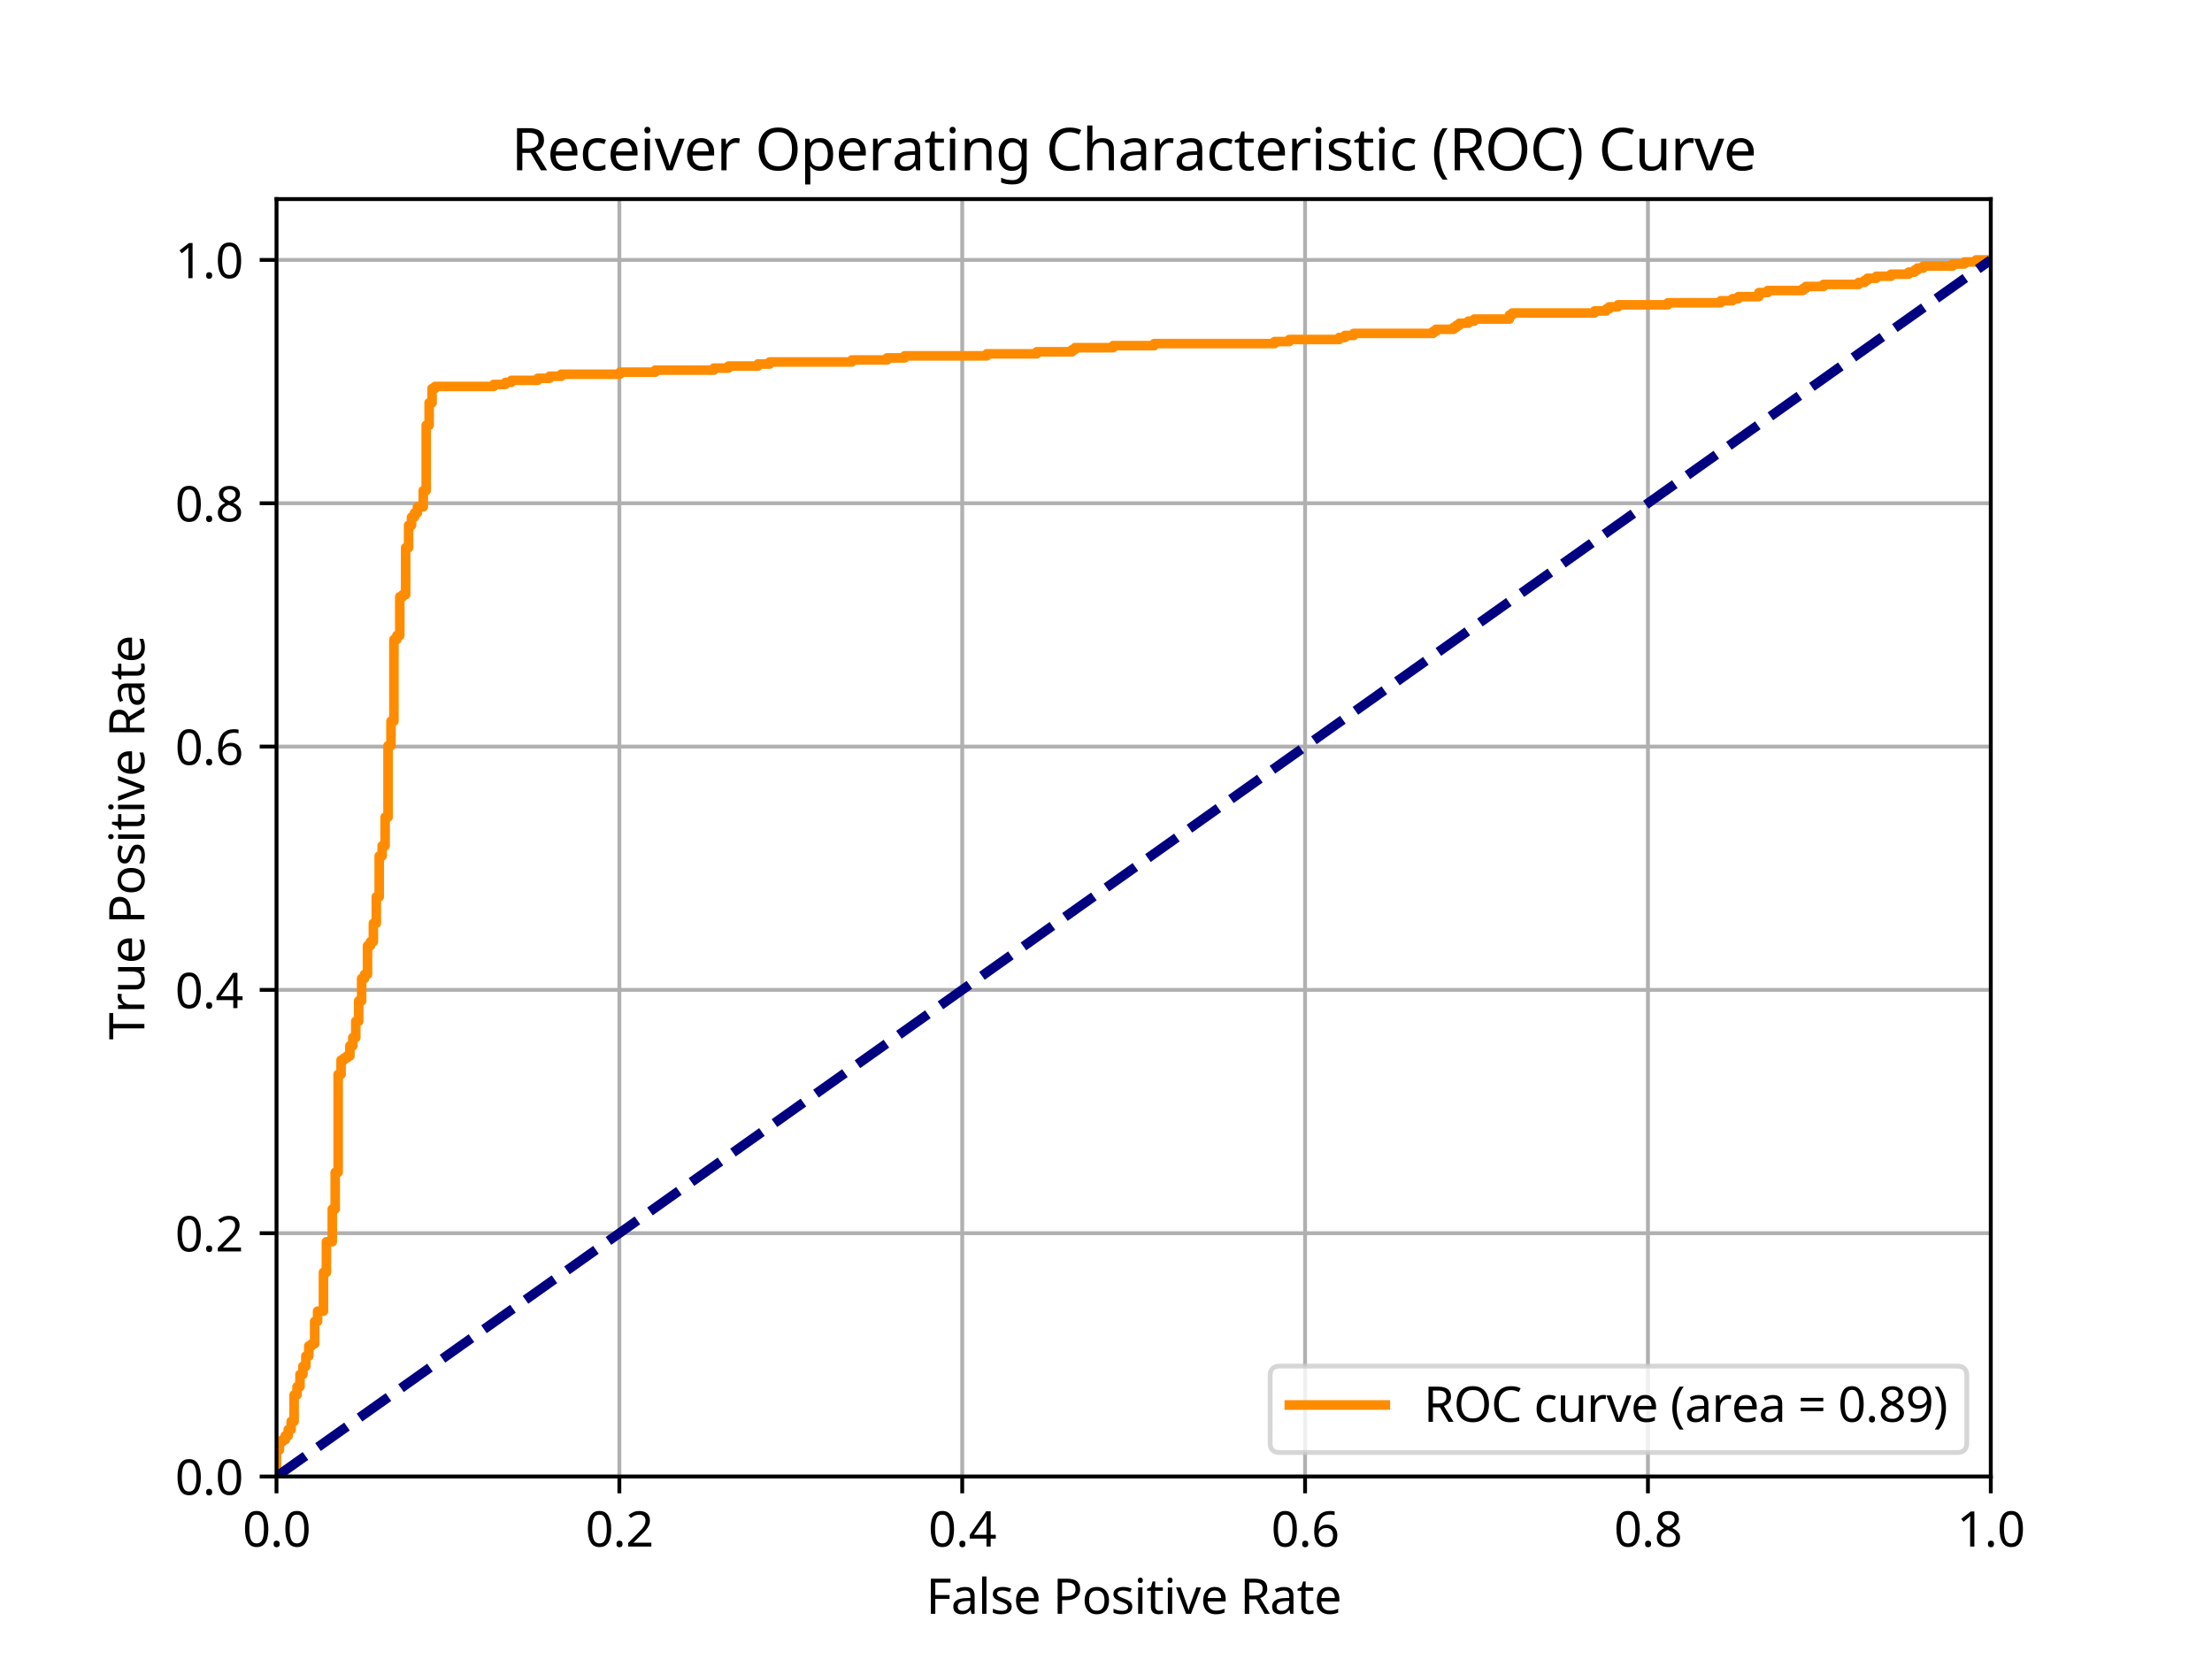 <?xml version="1.0" encoding="utf-8" standalone="no"?>
<!DOCTYPE svg PUBLIC "-//W3C//DTD SVG 1.1//EN"
  "http://www.w3.org/Graphics/SVG/1.1/DTD/svg11.dtd">
<svg xmlns:xlink="http://www.w3.org/1999/xlink" width="460.8pt" height="345.6pt" viewBox="0 0 460.8 345.6" xmlns="http://www.w3.org/2000/svg" version="1.1">
 <defs>
  <style type="text/css">*{stroke-linejoin: round; stroke-linecap: butt}</style>
 </defs>
 <g id="figure_1">
  <g id="patch_1">
   <path d="M 0 345.6 
L 460.8 345.6 
L 460.8 0 
L 0 0 
z
" style="fill: #ffffff"/>
  </g>
  <g id="axes_1">
   <g id="patch_2">
    <path d="M 57.6 307.584 
L 414.72 307.584 
L 414.72 41.472 
L 57.6 41.472 
z
" style="fill: #ffffff"/>
   </g>
   <g id="matplotlib.axis_1">
    <g id="xtick_1">
     <g id="line2d_1">
      <path d="M 57.6 307.584 
L 57.6 41.472 
" clip-path="url(#p84904384b3)" style="fill: none; stroke: #b0b0b0; stroke-width: 0.8; stroke-linecap: square"/>
     </g>
     <g id="line2d_2">
      <defs>
       <path id="m4f8881e055" d="M 0 0 
L 0 3.5 
" style="stroke: #000000; stroke-width: 0.8"/>
      </defs>
      <g>
       <use xlink:href="#m4f8881e055" x="57.6" y="307.584" style="stroke: #000000; stroke-width: 0.8"/>
      </g>
     </g>
     <g id="text_1">
      <!-- 0.0 -->
      <g transform="translate(50.54 322.184) scale(0.1 -0.1)">
       <defs>
        <path id="NotoSans-Regular-30" d="M 3347 2291 
Q 3347 1555 3193 1027 
Q 3040 499 2707 217 
Q 2374 -64 1824 -64 
Q 1050 -64 682 560 
Q 314 1184 314 2291 
Q 314 3034 464 3558 
Q 614 4083 947 4361 
Q 1280 4640 1824 4640 
Q 2592 4640 2969 4022 
Q 3347 3405 3347 2291 
z
M 877 2291 
Q 877 1350 1091 883 
Q 1306 416 1824 416 
Q 2336 416 2557 880 
Q 2778 1344 2778 2291 
Q 2778 3226 2557 3693 
Q 2336 4160 1824 4160 
Q 1306 4160 1091 3693 
Q 877 3226 877 2291 
z
" transform="scale(0.016)"/>
        <path id="NotoSans-Regular-2e" d="M 461 346 
Q 461 582 576 678 
Q 691 774 851 774 
Q 1018 774 1136 678 
Q 1254 582 1254 346 
Q 1254 115 1136 12 
Q 1018 -90 851 -90 
Q 691 -90 576 12 
Q 461 115 461 346 
z
" transform="scale(0.016)"/>
       </defs>
       <use xlink:href="#NotoSans-Regular-30"/>
       <use xlink:href="#NotoSans-Regular-2e" transform="translate(57.2 0)"/>
       <use xlink:href="#NotoSans-Regular-30" transform="translate(84 0)"/>
      </g>
     </g>
    </g>
    <g id="xtick_2">
     <g id="line2d_3">
      <path d="M 129.024 307.584 
L 129.024 41.472 
" clip-path="url(#p84904384b3)" style="fill: none; stroke: #b0b0b0; stroke-width: 0.8; stroke-linecap: square"/>
     </g>
     <g id="line2d_4">
      <g>
       <use xlink:href="#m4f8881e055" x="129.024" y="307.584" style="stroke: #000000; stroke-width: 0.8"/>
      </g>
     </g>
     <g id="text_2">
      <!-- 0.2 -->
      <g transform="translate(121.964 322.184) scale(0.1 -0.1)">
       <defs>
        <path id="NotoSans-Regular-32" d="M 3328 0 
L 307 0 
L 307 467 
L 1504 1677 
Q 1850 2022 2086 2291 
Q 2323 2560 2444 2819 
Q 2566 3078 2566 3386 
Q 2566 3763 2342 3958 
Q 2118 4154 1760 4154 
Q 1427 4154 1174 4038 
Q 922 3923 659 3718 
L 358 4096 
Q 627 4320 976 4477 
Q 1325 4634 1760 4634 
Q 2400 4634 2771 4310 
Q 3142 3987 3142 3418 
Q 3142 3059 2995 2745 
Q 2848 2432 2585 2128 
Q 2323 1824 1971 1478 
L 1018 538 
L 1018 512 
L 3328 512 
L 3328 0 
z
" transform="scale(0.016)"/>
       </defs>
       <use xlink:href="#NotoSans-Regular-30"/>
       <use xlink:href="#NotoSans-Regular-2e" transform="translate(57.2 0)"/>
       <use xlink:href="#NotoSans-Regular-32" transform="translate(84 0)"/>
      </g>
     </g>
    </g>
    <g id="xtick_3">
     <g id="line2d_5">
      <path d="M 200.448 307.584 
L 200.448 41.472 
" clip-path="url(#p84904384b3)" style="fill: none; stroke: #b0b0b0; stroke-width: 0.8; stroke-linecap: square"/>
     </g>
     <g id="line2d_6">
      <g>
       <use xlink:href="#m4f8881e055" x="200.448" y="307.584" style="stroke: #000000; stroke-width: 0.8"/>
      </g>
     </g>
     <g id="text_3">
      <!-- 0.4 -->
      <g transform="translate(193.388 322.184) scale(0.1 -0.1)">
       <defs>
        <path id="NotoSans-Regular-34" d="M 3533 1037 
L 2867 1037 
L 2867 0 
L 2323 0 
L 2323 1037 
L 134 1037 
L 134 1517 
L 2285 4595 
L 2867 4595 
L 2867 1542 
L 3533 1542 
L 3533 1037 
z
M 2323 2982 
Q 2323 3315 2336 3548 
Q 2349 3782 2355 3994 
L 2330 3994 
Q 2278 3872 2201 3731 
Q 2125 3590 2054 3494 
L 685 1542 
L 2323 1542 
L 2323 2982 
z
" transform="scale(0.016)"/>
       </defs>
       <use xlink:href="#NotoSans-Regular-30"/>
       <use xlink:href="#NotoSans-Regular-2e" transform="translate(57.2 0)"/>
       <use xlink:href="#NotoSans-Regular-34" transform="translate(84 0)"/>
      </g>
     </g>
    </g>
    <g id="xtick_4">
     <g id="line2d_7">
      <path d="M 271.872 307.584 
L 271.872 41.472 
" clip-path="url(#p84904384b3)" style="fill: none; stroke: #b0b0b0; stroke-width: 0.8; stroke-linecap: square"/>
     </g>
     <g id="line2d_8">
      <g>
       <use xlink:href="#m4f8881e055" x="271.872" y="307.584" style="stroke: #000000; stroke-width: 0.8"/>
      </g>
     </g>
     <g id="text_4">
      <!-- 0.6 -->
      <g transform="translate(264.812 322.184) scale(0.1 -0.1)">
       <defs>
        <path id="NotoSans-Regular-36" d="M 352 1952 
Q 352 2445 438 2921 
Q 525 3398 752 3785 
Q 979 4173 1388 4403 
Q 1798 4634 2445 4634 
Q 2579 4634 2742 4621 
Q 2906 4608 3008 4576 
L 3008 4096 
Q 2893 4134 2749 4153 
Q 2605 4173 2458 4173 
Q 2016 4173 1721 4025 
Q 1427 3878 1257 3622 
Q 1088 3366 1011 3033 
Q 934 2701 915 2323 
L 954 2323 
Q 1101 2547 1363 2704 
Q 1626 2861 2035 2861 
Q 2630 2861 2995 2499 
Q 3360 2138 3360 1472 
Q 3360 755 2966 345 
Q 2573 -64 1907 -64 
Q 1472 -64 1120 153 
Q 768 371 560 819 
Q 352 1267 352 1952 
z
M 1901 410 
Q 2304 410 2553 669 
Q 2803 928 2803 1472 
Q 2803 1907 2582 2163 
Q 2362 2419 1920 2419 
Q 1619 2419 1395 2294 
Q 1171 2170 1046 1978 
Q 922 1786 922 1581 
Q 922 1306 1030 1034 
Q 1139 762 1356 586 
Q 1574 410 1901 410 
z
" transform="scale(0.016)"/>
       </defs>
       <use xlink:href="#NotoSans-Regular-30"/>
       <use xlink:href="#NotoSans-Regular-2e" transform="translate(57.2 0)"/>
       <use xlink:href="#NotoSans-Regular-36" transform="translate(84 0)"/>
      </g>
     </g>
    </g>
    <g id="xtick_5">
     <g id="line2d_9">
      <path d="M 343.296 307.584 
L 343.296 41.472 
" clip-path="url(#p84904384b3)" style="fill: none; stroke: #b0b0b0; stroke-width: 0.8; stroke-linecap: square"/>
     </g>
     <g id="line2d_10">
      <g>
       <use xlink:href="#m4f8881e055" x="343.296" y="307.584" style="stroke: #000000; stroke-width: 0.8"/>
      </g>
     </g>
     <g id="text_5">
      <!-- 0.8 -->
      <g transform="translate(336.236 322.184) scale(0.1 -0.1)">
       <defs>
        <path id="NotoSans-Regular-38" d="M 1824 4634 
Q 2426 4634 2810 4352 
Q 3194 4070 3194 3539 
Q 3194 3264 3075 3059 
Q 2957 2854 2758 2697 
Q 2560 2541 2323 2419 
Q 2605 2285 2835 2115 
Q 3066 1946 3203 1722 
Q 3341 1498 3341 1184 
Q 3341 608 2934 272 
Q 2528 -64 1843 -64 
Q 1107 -64 710 259 
Q 314 582 314 1165 
Q 314 1478 445 1708 
Q 576 1939 793 2105 
Q 1011 2272 1261 2387 
Q 928 2579 694 2851 
Q 461 3123 461 3546 
Q 461 3898 640 4138 
Q 819 4378 1126 4506 
Q 1434 4634 1824 4634 
z
M 1818 4179 
Q 1466 4179 1238 4009 
Q 1011 3840 1011 3520 
Q 1011 3283 1123 3123 
Q 1235 2963 1427 2851 
Q 1619 2739 1850 2637 
Q 2182 2778 2409 2976 
Q 2637 3174 2637 3520 
Q 2637 3840 2413 4009 
Q 2189 4179 1818 4179 
z
M 864 1158 
Q 864 826 1101 605 
Q 1338 384 1830 384 
Q 2298 384 2544 605 
Q 2790 826 2790 1178 
Q 2790 1510 2528 1731 
Q 2266 1952 1830 2118 
L 1728 2157 
Q 1306 1978 1085 1744 
Q 864 1510 864 1158 
z
" transform="scale(0.016)"/>
       </defs>
       <use xlink:href="#NotoSans-Regular-30"/>
       <use xlink:href="#NotoSans-Regular-2e" transform="translate(57.2 0)"/>
       <use xlink:href="#NotoSans-Regular-38" transform="translate(84 0)"/>
      </g>
     </g>
    </g>
    <g id="xtick_6">
     <g id="line2d_11">
      <path d="M 414.72 307.584 
L 414.72 41.472 
" clip-path="url(#p84904384b3)" style="fill: none; stroke: #b0b0b0; stroke-width: 0.8; stroke-linecap: square"/>
     </g>
     <g id="line2d_12">
      <g>
       <use xlink:href="#m4f8881e055" x="414.72" y="307.584" style="stroke: #000000; stroke-width: 0.8"/>
      </g>
     </g>
     <g id="text_6">
      <!-- 1.0 -->
      <g transform="translate(407.66 322.184) scale(0.1 -0.1)">
       <defs>
        <path id="NotoSans-Regular-31" d="M 2272 0 
L 1722 0 
L 1722 3194 
Q 1722 3469 1728 3635 
Q 1734 3802 1747 3981 
Q 1645 3878 1561 3808 
Q 1478 3738 1350 3629 
L 864 3232 
L 570 3610 
L 1805 4570 
L 2272 4570 
L 2272 0 
z
" transform="scale(0.016)"/>
       </defs>
       <use xlink:href="#NotoSans-Regular-31"/>
       <use xlink:href="#NotoSans-Regular-2e" transform="translate(57.2 0)"/>
       <use xlink:href="#NotoSans-Regular-30" transform="translate(84 0)"/>
      </g>
     </g>
    </g>
    <g id="text_7">
     <!-- False Positive Rate -->
     <g transform="translate(192.925 336.184) scale(0.1 -0.1)">
      <defs>
       <path id="NotoSans-Regular-46" d="M 1197 0 
L 621 0 
L 621 4570 
L 3174 4570 
L 3174 4064 
L 1197 4064 
L 1197 2445 
L 3053 2445 
L 3053 1939 
L 1197 1939 
L 1197 0 
z
" transform="scale(0.016)"/>
       <path id="NotoSans-Regular-61" d="M 1843 3488 
Q 2470 3488 2771 3213 
Q 3072 2938 3072 2336 
L 3072 0 
L 2662 0 
L 2554 486 
L 2528 486 
Q 2304 205 2057 70 
Q 1811 -64 1376 -64 
Q 909 -64 601 182 
Q 294 429 294 954 
Q 294 1466 697 1744 
Q 1101 2022 1939 2048 
L 2522 2067 
L 2522 2272 
Q 2522 2701 2336 2867 
Q 2150 3034 1811 3034 
Q 1542 3034 1299 2954 
Q 1056 2874 845 2771 
L 672 3194 
Q 896 3315 1203 3401 
Q 1510 3488 1843 3488 
z
M 2010 1658 
Q 1370 1632 1123 1453 
Q 877 1274 877 947 
Q 877 659 1053 524 
Q 1229 390 1504 390 
Q 1939 390 2227 630 
Q 2515 870 2515 1370 
L 2515 1677 
L 2010 1658 
z
" transform="scale(0.016)"/>
       <path id="NotoSans-Regular-6c" d="M 1107 0 
L 544 0 
L 544 4864 
L 1107 4864 
L 1107 0 
z
" transform="scale(0.016)"/>
       <path id="NotoSans-Regular-73" d="M 2778 947 
Q 2778 448 2406 192 
Q 2035 -64 1408 -64 
Q 1050 -64 790 -6 
Q 531 51 333 154 
L 333 666 
Q 538 563 829 476 
Q 1120 390 1421 390 
Q 1850 390 2042 528 
Q 2234 666 2234 896 
Q 2234 1024 2163 1126 
Q 2093 1229 1910 1331 
Q 1728 1434 1389 1562 
Q 1056 1690 819 1818 
Q 582 1946 454 2125 
Q 326 2304 326 2586 
Q 326 3021 681 3257 
Q 1037 3494 1613 3494 
Q 1926 3494 2198 3433 
Q 2470 3373 2707 3264 
L 2515 2816 
Q 2298 2906 2061 2970 
Q 1824 3034 1574 3034 
Q 1229 3034 1046 2922 
Q 864 2810 864 2618 
Q 864 2477 947 2377 
Q 1030 2278 1225 2185 
Q 1421 2093 1747 1965 
Q 2074 1843 2304 1715 
Q 2534 1587 2656 1404 
Q 2778 1222 2778 947 
z
" transform="scale(0.016)"/>
       <path id="NotoSans-Regular-65" d="M 1869 3494 
Q 2310 3494 2627 3302 
Q 2944 3110 3113 2761 
Q 3283 2413 3283 1946 
L 3283 1606 
L 934 1606 
Q 947 1024 1232 720 
Q 1517 416 2029 416 
Q 2355 416 2608 477 
Q 2861 538 3130 653 
L 3130 160 
Q 2867 45 2611 -9 
Q 2355 -64 2003 -64 
Q 1517 -64 1142 134 
Q 768 333 560 726 
Q 352 1120 352 1690 
Q 352 2253 541 2656 
Q 730 3059 1072 3276 
Q 1414 3494 1869 3494 
z
M 1862 3034 
Q 1459 3034 1225 2774 
Q 992 2515 947 2054 
L 2694 2054 
Q 2688 2490 2489 2762 
Q 2291 3034 1862 3034 
z
" transform="scale(0.016)"/>
       <path id="NotoSans-Regular-20" transform="scale(0.016)"/>
       <path id="NotoSans-Regular-50" d="M 1830 4570 
Q 2726 4570 3136 4218 
Q 3546 3866 3546 3226 
Q 3546 2848 3376 2518 
Q 3206 2189 2806 1984 
Q 2406 1779 1722 1779 
L 1197 1779 
L 1197 0 
L 621 0 
L 621 4570 
L 1830 4570 
z
M 1779 4077 
L 1197 4077 
L 1197 2272 
L 1658 2272 
Q 2310 2272 2630 2483 
Q 2950 2694 2950 3200 
Q 2950 3642 2668 3859 
Q 2387 4077 1779 4077 
z
" transform="scale(0.016)"/>
       <path id="NotoSans-Regular-6f" d="M 3526 1722 
Q 3526 870 3094 403 
Q 2662 -64 1926 -64 
Q 1472 -64 1117 144 
Q 762 352 557 752 
Q 352 1152 352 1722 
Q 352 2573 781 3033 
Q 1210 3494 1946 3494 
Q 2413 3494 2768 3286 
Q 3123 3078 3324 2684 
Q 3526 2291 3526 1722 
z
M 934 1722 
Q 934 1114 1174 758 
Q 1414 403 1939 403 
Q 2458 403 2701 758 
Q 2944 1114 2944 1722 
Q 2944 2330 2701 2675 
Q 2458 3021 1933 3021 
Q 1408 3021 1171 2675 
Q 934 2330 934 1722 
z
" transform="scale(0.016)"/>
       <path id="NotoSans-Regular-69" d="M 832 4717 
Q 960 4717 1059 4630 
Q 1158 4544 1158 4358 
Q 1158 4179 1059 4089 
Q 960 4000 832 4000 
Q 691 4000 595 4089 
Q 499 4179 499 4358 
Q 499 4544 595 4630 
Q 691 4717 832 4717 
z
M 1107 3430 
L 1107 0 
L 544 0 
L 544 3430 
L 1107 3430 
z
" transform="scale(0.016)"/>
       <path id="NotoSans-Regular-74" d="M 1690 397 
Q 1818 397 1952 419 
Q 2086 442 2170 467 
L 2170 38 
Q 2080 -6 1913 -35 
Q 1747 -64 1594 -64 
Q 1325 -64 1097 29 
Q 870 122 729 352 
Q 589 582 589 998 
L 589 2995 
L 102 2995 
L 102 3264 
L 595 3488 
L 819 4218 
L 1152 4218 
L 1152 3430 
L 2144 3430 
L 2144 2995 
L 1152 2995 
L 1152 1011 
Q 1152 698 1302 547 
Q 1453 397 1690 397 
z
" transform="scale(0.016)"/>
       <path id="NotoSans-Regular-76" d="M 1299 0 
L 0 3430 
L 602 3430 
L 1331 1408 
Q 1382 1267 1440 1094 
Q 1498 922 1542 765 
Q 1587 608 1606 499 
L 1632 499 
Q 1658 608 1706 768 
Q 1754 928 1814 1101 
Q 1875 1274 1920 1408 
L 2650 3430 
L 3251 3430 
L 1946 0 
L 1299 0 
z
" transform="scale(0.016)"/>
       <path id="NotoSans-Regular-52" d="M 1882 4570 
Q 2733 4570 3139 4246 
Q 3546 3923 3546 3270 
Q 3546 2906 3411 2662 
Q 3277 2419 3069 2275 
Q 2861 2131 2630 2048 
L 3885 0 
L 3213 0 
L 2106 1888 
L 1197 1888 
L 1197 0 
L 621 0 
L 621 4570 
L 1882 4570 
z
M 1850 4070 
L 1197 4070 
L 1197 2374 
L 1882 2374 
Q 2438 2374 2694 2595 
Q 2950 2816 2950 3245 
Q 2950 3693 2681 3881 
Q 2413 4070 1850 4070 
z
" transform="scale(0.016)"/>
      </defs>
      <use xlink:href="#NotoSans-Regular-46"/>
      <use xlink:href="#NotoSans-Regular-61" transform="translate(51.9 0)"/>
      <use xlink:href="#NotoSans-Regular-6c" transform="translate(108 0)"/>
      <use xlink:href="#NotoSans-Regular-73" transform="translate(133.8 0)"/>
      <use xlink:href="#NotoSans-Regular-65" transform="translate(181.7 0)"/>
      <use xlink:href="#NotoSans-Regular-20" transform="translate(238.1 0)"/>
      <use xlink:href="#NotoSans-Regular-50" transform="translate(264.1 0)"/>
      <use xlink:href="#NotoSans-Regular-6f" transform="translate(324.6 0)"/>
      <use xlink:href="#NotoSans-Regular-73" transform="translate(385.1 0)"/>
      <use xlink:href="#NotoSans-Regular-69" transform="translate(433 0)"/>
      <use xlink:href="#NotoSans-Regular-74" transform="translate(458.8 0)"/>
      <use xlink:href="#NotoSans-Regular-69" transform="translate(494.9 0)"/>
      <use xlink:href="#NotoSans-Regular-76" transform="translate(520.7 0)"/>
      <use xlink:href="#NotoSans-Regular-65" transform="translate(571.5 0)"/>
      <use xlink:href="#NotoSans-Regular-20" transform="translate(627.9 0)"/>
      <use xlink:href="#NotoSans-Regular-52" transform="translate(653.9 0)"/>
      <use xlink:href="#NotoSans-Regular-61" transform="translate(716.1 0)"/>
      <use xlink:href="#NotoSans-Regular-74" transform="translate(772.2 0)"/>
      <use xlink:href="#NotoSans-Regular-65" transform="translate(808.3 0)"/>
     </g>
    </g>
   </g>
   <g id="matplotlib.axis_2">
    <g id="ytick_1">
     <g id="line2d_13">
      <path d="M 57.6 307.584 
L 414.72 307.584 
" clip-path="url(#p84904384b3)" style="fill: none; stroke: #b0b0b0; stroke-width: 0.8; stroke-linecap: square"/>
     </g>
     <g id="line2d_14">
      <defs>
       <path id="m82404057e2" d="M 0 0 
L -3.5 0 
" style="stroke: #000000; stroke-width: 0.8"/>
      </defs>
      <g>
       <use xlink:href="#m82404057e2" x="57.6" y="307.584" style="stroke: #000000; stroke-width: 0.8"/>
      </g>
     </g>
     <g id="text_8">
      <!-- 0.0 -->
      <g transform="translate(36.48 311.384) scale(0.1 -0.1)">
       <use xlink:href="#NotoSans-Regular-30"/>
       <use xlink:href="#NotoSans-Regular-2e" transform="translate(57.2 0)"/>
       <use xlink:href="#NotoSans-Regular-30" transform="translate(84 0)"/>
      </g>
     </g>
    </g>
    <g id="ytick_2">
     <g id="line2d_15">
      <path d="M 57.6 256.896 
L 414.72 256.896 
" clip-path="url(#p84904384b3)" style="fill: none; stroke: #b0b0b0; stroke-width: 0.8; stroke-linecap: square"/>
     </g>
     <g id="line2d_16">
      <g>
       <use xlink:href="#m82404057e2" x="57.6" y="256.896" style="stroke: #000000; stroke-width: 0.8"/>
      </g>
     </g>
     <g id="text_9">
      <!-- 0.2 -->
      <g transform="translate(36.48 260.696) scale(0.1 -0.1)">
       <use xlink:href="#NotoSans-Regular-30"/>
       <use xlink:href="#NotoSans-Regular-2e" transform="translate(57.2 0)"/>
       <use xlink:href="#NotoSans-Regular-32" transform="translate(84 0)"/>
      </g>
     </g>
    </g>
    <g id="ytick_3">
     <g id="line2d_17">
      <path d="M 57.6 206.208 
L 414.72 206.208 
" clip-path="url(#p84904384b3)" style="fill: none; stroke: #b0b0b0; stroke-width: 0.8; stroke-linecap: square"/>
     </g>
     <g id="line2d_18">
      <g>
       <use xlink:href="#m82404057e2" x="57.6" y="206.208" style="stroke: #000000; stroke-width: 0.8"/>
      </g>
     </g>
     <g id="text_10">
      <!-- 0.4 -->
      <g transform="translate(36.48 210.008) scale(0.1 -0.1)">
       <use xlink:href="#NotoSans-Regular-30"/>
       <use xlink:href="#NotoSans-Regular-2e" transform="translate(57.2 0)"/>
       <use xlink:href="#NotoSans-Regular-34" transform="translate(84 0)"/>
      </g>
     </g>
    </g>
    <g id="ytick_4">
     <g id="line2d_19">
      <path d="M 57.6 155.52 
L 414.72 155.52 
" clip-path="url(#p84904384b3)" style="fill: none; stroke: #b0b0b0; stroke-width: 0.8; stroke-linecap: square"/>
     </g>
     <g id="line2d_20">
      <g>
       <use xlink:href="#m82404057e2" x="57.6" y="155.52" style="stroke: #000000; stroke-width: 0.8"/>
      </g>
     </g>
     <g id="text_11">
      <!-- 0.6 -->
      <g transform="translate(36.48 159.32) scale(0.1 -0.1)">
       <use xlink:href="#NotoSans-Regular-30"/>
       <use xlink:href="#NotoSans-Regular-2e" transform="translate(57.2 0)"/>
       <use xlink:href="#NotoSans-Regular-36" transform="translate(84 0)"/>
      </g>
     </g>
    </g>
    <g id="ytick_5">
     <g id="line2d_21">
      <path d="M 57.6 104.832 
L 414.72 104.832 
" clip-path="url(#p84904384b3)" style="fill: none; stroke: #b0b0b0; stroke-width: 0.8; stroke-linecap: square"/>
     </g>
     <g id="line2d_22">
      <g>
       <use xlink:href="#m82404057e2" x="57.6" y="104.832" style="stroke: #000000; stroke-width: 0.8"/>
      </g>
     </g>
     <g id="text_12">
      <!-- 0.8 -->
      <g transform="translate(36.48 108.632) scale(0.1 -0.1)">
       <use xlink:href="#NotoSans-Regular-30"/>
       <use xlink:href="#NotoSans-Regular-2e" transform="translate(57.2 0)"/>
       <use xlink:href="#NotoSans-Regular-38" transform="translate(84 0)"/>
      </g>
     </g>
    </g>
    <g id="ytick_6">
     <g id="line2d_23">
      <path d="M 57.6 54.144 
L 414.72 54.144 
" clip-path="url(#p84904384b3)" style="fill: none; stroke: #b0b0b0; stroke-width: 0.8; stroke-linecap: square"/>
     </g>
     <g id="line2d_24">
      <g>
       <use xlink:href="#m82404057e2" x="57.6" y="54.144" style="stroke: #000000; stroke-width: 0.8"/>
      </g>
     </g>
     <g id="text_13">
      <!-- 1.0 -->
      <g transform="translate(36.48 57.944) scale(0.1 -0.1)">
       <use xlink:href="#NotoSans-Regular-31"/>
       <use xlink:href="#NotoSans-Regular-2e" transform="translate(57.2 0)"/>
       <use xlink:href="#NotoSans-Regular-30" transform="translate(84 0)"/>
      </g>
     </g>
    </g>
    <g id="text_14">
     <!-- True Positive Rate -->
     <g transform="translate(30.08 216.612) rotate(-90) scale(0.1 -0.1)">
      <defs>
       <path id="NotoSans-Regular-54" d="M 2067 0 
L 1491 0 
L 1491 4064 
L 64 4064 
L 64 4570 
L 3488 4570 
L 3488 4064 
L 2067 4064 
L 2067 0 
z
" transform="scale(0.016)"/>
       <path id="NotoSans-Regular-72" d="M 2144 3494 
Q 2240 3494 2352 3484 
Q 2464 3475 2547 3456 
L 2477 2938 
Q 2394 2957 2294 2969 
Q 2195 2982 2106 2982 
Q 1843 2982 1612 2838 
Q 1382 2694 1244 2435 
Q 1107 2176 1107 1830 
L 1107 0 
L 544 0 
L 544 3430 
L 1005 3430 
L 1069 2803 
L 1094 2803 
Q 1261 3085 1523 3289 
Q 1786 3494 2144 3494 
z
" transform="scale(0.016)"/>
       <path id="NotoSans-Regular-75" d="M 3411 3430 
L 3411 0 
L 2950 0 
L 2867 454 
L 2842 454 
Q 2675 186 2380 61 
Q 2086 -64 1754 -64 
Q 1133 -64 819 233 
Q 506 531 506 1184 
L 506 3430 
L 1075 3430 
L 1075 1222 
Q 1075 403 1837 403 
Q 2406 403 2627 723 
Q 2848 1043 2848 1645 
L 2848 3430 
L 3411 3430 
z
" transform="scale(0.016)"/>
      </defs>
      <use xlink:href="#NotoSans-Regular-54"/>
      <use xlink:href="#NotoSans-Regular-72" transform="translate(55.6 0)"/>
      <use xlink:href="#NotoSans-Regular-75" transform="translate(96.9 0)"/>
      <use xlink:href="#NotoSans-Regular-65" transform="translate(158.7 0)"/>
      <use xlink:href="#NotoSans-Regular-20" transform="translate(215.1 0)"/>
      <use xlink:href="#NotoSans-Regular-50" transform="translate(241.1 0)"/>
      <use xlink:href="#NotoSans-Regular-6f" transform="translate(301.6 0)"/>
      <use xlink:href="#NotoSans-Regular-73" transform="translate(362.1 0)"/>
      <use xlink:href="#NotoSans-Regular-69" transform="translate(410 0)"/>
      <use xlink:href="#NotoSans-Regular-74" transform="translate(435.8 0)"/>
      <use xlink:href="#NotoSans-Regular-69" transform="translate(471.9 0)"/>
      <use xlink:href="#NotoSans-Regular-76" transform="translate(497.7 0)"/>
      <use xlink:href="#NotoSans-Regular-65" transform="translate(548.5 0)"/>
      <use xlink:href="#NotoSans-Regular-20" transform="translate(604.9 0)"/>
      <use xlink:href="#NotoSans-Regular-52" transform="translate(630.9 0)"/>
      <use xlink:href="#NotoSans-Regular-61" transform="translate(693.1 0)"/>
      <use xlink:href="#NotoSans-Regular-74" transform="translate(749.2 0)"/>
      <use xlink:href="#NotoSans-Regular-65" transform="translate(785.3 0)"/>
     </g>
    </g>
   </g>
   <g id="line2d_25">
    <path d="M 57.6 307.584 
L 57.6 302.056 
L 58.212 302.056 
L 58.212 300.355 
L 58.823 300.355 
L 58.823 299.93 
L 59.435 299.93 
L 59.435 299.079 
L 60.046 299.079 
L 60.046 297.804 
L 60.658 297.804 
L 60.658 296.103 
L 61.269 296.103 
L 61.269 290.575 
L 61.881 290.575 
L 61.881 288.874 
L 62.492 288.874 
L 62.492 286.322 
L 63.104 286.322 
L 63.104 284.621 
L 63.715 284.621 
L 63.715 282.495 
L 64.327 282.495 
L 64.327 280.369 
L 64.938 280.369 
L 64.938 279.944 
L 65.55 279.944 
L 65.55 275.266 
L 66.161 275.266 
L 66.161 273.14 
L 67.384 273.14 
L 67.384 265.061 
L 67.996 265.061 
L 67.996 258.682 
L 69.219 258.682 
L 69.219 251.878 
L 69.83 251.878 
L 69.83 244.224 
L 70.442 244.224 
L 70.442 223.813 
L 71.053 223.813 
L 71.053 220.836 
L 71.665 220.836 
L 71.665 220.411 
L 72.276 220.411 
L 72.276 219.986 
L 72.888 219.986 
L 72.888 217.859 
L 73.499 217.859 
L 73.499 216.158 
L 74.111 216.158 
L 74.111 212.757 
L 74.722 212.757 
L 74.722 208.504 
L 75.334 208.504 
L 75.334 203.827 
L 75.945 203.827 
L 75.945 202.976 
L 76.557 202.976 
L 76.557 197.023 
L 77.168 197.023 
L 77.168 196.172 
L 77.78 196.172 
L 77.78 192.345 
L 78.391 192.345 
L 78.391 186.817 
L 79.003 186.817 
L 79.003 178.313 
L 79.614 178.313 
L 79.614 176.186 
L 80.226 176.186 
L 80.226 170.233 
L 80.837 170.233 
L 80.837 155.35 
L 81.449 155.35 
L 81.449 150.247 
L 82.06 150.247 
L 82.06 133.238 
L 82.672 133.238 
L 82.672 132.387 
L 83.283 132.387 
L 83.283 124.308 
L 83.895 124.308 
L 83.895 123.883 
L 84.506 123.883 
L 84.506 114.102 
L 85.118 114.102 
L 85.118 109.425 
L 85.729 109.425 
L 85.729 107.724 
L 86.341 107.724 
L 86.341 106.873 
L 86.952 106.873 
L 86.952 105.597 
L 88.175 105.597 
L 88.175 102.196 
L 88.787 102.196 
L 88.787 88.588 
L 89.398 88.588 
L 89.398 83.91 
L 90.01 83.91 
L 90.01 80.934 
L 90.621 80.934 
L 90.621 80.509 
L 102.852 80.509 
L 102.852 80.083 
L 105.298 80.083 
L 105.298 79.658 
L 106.521 79.658 
L 106.521 79.233 
L 112.024 79.233 
L 112.024 78.808 
L 114.47 78.808 
L 114.47 78.382 
L 116.916 78.382 
L 116.916 77.957 
L 129.146 77.957 
L 129.146 77.532 
L 136.484 77.532 
L 136.484 77.107 
L 148.715 77.107 
L 148.715 76.681 
L 151.772 76.681 
L 151.772 76.256 
L 157.887 76.256 
L 157.887 75.831 
L 160.333 75.831 
L 160.333 75.406 
L 177.455 75.406 
L 177.455 74.981 
L 184.793 74.981 
L 184.793 74.555 
L 188.462 74.555 
L 188.462 74.13 
L 205.585 74.13 
L 205.585 73.705 
L 215.98 73.705 
L 215.98 73.28 
L 223.318 73.28 
L 223.318 72.854 
L 223.93 72.854 
L 223.93 72.429 
L 231.879 72.429 
L 231.879 72.004 
L 240.441 72.004 
L 240.441 71.579 
L 265.512 71.579 
L 265.512 71.153 
L 268.57 71.153 
L 268.57 70.728 
L 278.965 70.728 
L 278.965 70.303 
L 280.188 70.303 
L 280.188 69.878 
L 282.023 69.878 
L 282.023 69.452 
L 298.534 69.452 
L 298.534 69.027 
L 299.145 69.027 
L 299.145 68.602 
L 302.814 68.602 
L 302.814 68.177 
L 303.426 68.177 
L 303.426 67.752 
L 304.037 67.752 
L 304.037 67.326 
L 305.872 67.326 
L 305.872 66.901 
L 307.095 66.901 
L 307.095 66.476 
L 314.433 66.476 
L 314.433 65.625 
L 315.044 65.625 
L 315.044 65.2 
L 332.167 65.2 
L 332.167 64.775 
L 334.613 64.775 
L 334.613 64.35 
L 335.224 64.35 
L 335.224 63.924 
L 337.059 63.924 
L 337.059 63.499 
L 347.454 63.499 
L 347.454 63.074 
L 358.461 63.074 
L 358.461 62.649 
L 360.907 62.649 
L 360.907 62.223 
L 362.13 62.223 
L 362.13 61.798 
L 366.411 61.798 
L 366.411 60.948 
L 368.245 60.948 
L 368.245 60.523 
L 375.584 60.523 
L 375.584 60.097 
L 376.195 60.097 
L 376.195 59.672 
L 379.864 59.672 
L 379.864 59.247 
L 387.202 59.247 
L 387.202 58.822 
L 388.425 58.822 
L 388.425 58.396 
L 389.037 58.396 
L 389.037 57.971 
L 390.871 57.971 
L 390.871 57.546 
L 393.929 57.546 
L 393.929 57.121 
L 397.598 57.121 
L 397.598 56.695 
L 398.821 56.695 
L 398.821 56.27 
L 399.432 56.27 
L 399.432 55.845 
L 400.655 55.845 
L 400.655 55.42 
L 406.77 55.42 
L 406.77 54.994 
L 409.216 54.994 
L 409.216 54.569 
L 411.662 54.569 
L 411.662 54.144 
L 414.72 54.144 
L 414.72 54.144 
" clip-path="url(#p84904384b3)" style="fill: none; stroke: #ff8c00; stroke-width: 2; stroke-linecap: square"/>
   </g>
   <g id="line2d_26">
    <path d="M 57.6 307.584 
L 414.72 54.144 
" clip-path="url(#p84904384b3)" style="fill: none; stroke-dasharray: 7.4,3.2; stroke-dashoffset: 0; stroke: #000080; stroke-width: 2"/>
   </g>
   <g id="patch_3">
    <path d="M 57.6 307.584 
L 57.6 41.472 
" style="fill: none; stroke: #000000; stroke-width: 0.8; stroke-linejoin: miter; stroke-linecap: square"/>
   </g>
   <g id="patch_4">
    <path d="M 414.72 307.584 
L 414.72 41.472 
" style="fill: none; stroke: #000000; stroke-width: 0.8; stroke-linejoin: miter; stroke-linecap: square"/>
   </g>
   <g id="patch_5">
    <path d="M 57.6 307.584 
L 414.72 307.584 
" style="fill: none; stroke: #000000; stroke-width: 0.8; stroke-linejoin: miter; stroke-linecap: square"/>
   </g>
   <g id="patch_6">
    <path d="M 57.6 41.472 
L 414.72 41.472 
" style="fill: none; stroke: #000000; stroke-width: 0.8; stroke-linejoin: miter; stroke-linecap: square"/>
   </g>
   <g id="text_15">
    <!-- Receiver Operating Characteristic (ROC) Curve -->
    <g transform="translate(106.514 35.472) scale(0.12 -0.12)">
     <defs>
      <path id="NotoSans-Regular-63" d="M 1920 -64 
Q 1466 -64 1110 121 
Q 755 307 553 697 
Q 352 1088 352 1696 
Q 352 2330 563 2726 
Q 774 3123 1136 3308 
Q 1498 3494 1958 3494 
Q 2221 3494 2464 3440 
Q 2707 3386 2861 3309 
L 2688 2842 
Q 2534 2899 2329 2950 
Q 2125 3002 1946 3002 
Q 934 3002 934 1702 
Q 934 1082 1180 752 
Q 1427 422 1914 422 
Q 2195 422 2409 480 
Q 2624 538 2803 621 
L 2803 122 
Q 2630 32 2422 -16 
Q 2214 -64 1920 -64 
z
" transform="scale(0.016)"/>
      <path id="NotoSans-Regular-4f" d="M 4608 2291 
Q 4608 1581 4368 1053 
Q 4128 525 3661 230 
Q 3194 -64 2502 -64 
Q 1792 -64 1321 230 
Q 851 525 620 1056 
Q 390 1587 390 2298 
Q 390 3002 620 3526 
Q 851 4051 1321 4345 
Q 1792 4640 2509 4640 
Q 3194 4640 3661 4349 
Q 4128 4058 4368 3530 
Q 4608 3002 4608 2291 
z
M 998 2291 
Q 998 1427 1363 931 
Q 1728 435 2502 435 
Q 3283 435 3641 931 
Q 4000 1427 4000 2291 
Q 4000 3155 3641 3644 
Q 3283 4134 2509 4134 
Q 1734 4134 1366 3644 
Q 998 3155 998 2291 
z
" transform="scale(0.016)"/>
      <path id="NotoSans-Regular-70" d="M 2176 3494 
Q 2810 3494 3197 3052 
Q 3584 2611 3584 1722 
Q 3584 845 3197 390 
Q 2810 -64 2170 -64 
Q 1773 -64 1513 86 
Q 1254 237 1107 435 
L 1069 435 
Q 1082 326 1094 160 
Q 1107 -6 1107 -128 
L 1107 -1536 
L 544 -1536 
L 544 3430 
L 1005 3430 
L 1082 2963 
L 1107 2963 
Q 1261 3187 1510 3340 
Q 1760 3494 2176 3494 
z
M 2074 3021 
Q 1549 3021 1334 2726 
Q 1120 2432 1107 1830 
L 1107 1722 
Q 1107 1088 1315 745 
Q 1523 403 2086 403 
Q 2400 403 2601 576 
Q 2803 749 2902 1046 
Q 3002 1344 3002 1728 
Q 3002 2317 2774 2669 
Q 2547 3021 2074 3021 
z
" transform="scale(0.016)"/>
      <path id="NotoSans-Regular-6e" d="M 2195 3494 
Q 2810 3494 3123 3196 
Q 3437 2899 3437 2234 
L 3437 0 
L 2880 0 
L 2880 2195 
Q 2880 3021 2112 3021 
Q 1542 3021 1324 2701 
Q 1107 2381 1107 1779 
L 1107 0 
L 544 0 
L 544 3430 
L 998 3430 
L 1082 2963 
L 1114 2963 
Q 1280 3232 1574 3363 
Q 1869 3494 2195 3494 
z
" transform="scale(0.016)"/>
      <path id="NotoSans-Regular-67" d="M 1760 3494 
Q 2099 3494 2371 3366 
Q 2643 3238 2835 2976 
L 2867 2976 
L 2944 3430 
L 3392 3430 
L 3392 -58 
Q 3392 -794 3017 -1165 
Q 2643 -1536 1856 -1536 
Q 1101 -1536 621 -1318 
L 621 -800 
Q 1126 -1069 1888 -1069 
Q 2330 -1069 2582 -809 
Q 2835 -550 2835 -102 
L 2835 32 
Q 2835 109 2841 253 
Q 2848 397 2854 454 
L 2829 454 
Q 2483 -64 1766 -64 
Q 1101 -64 726 403 
Q 352 870 352 1709 
Q 352 2528 726 3011 
Q 1101 3494 1760 3494 
z
M 1837 3021 
Q 1408 3021 1171 2678 
Q 934 2336 934 1702 
Q 934 1069 1168 733 
Q 1402 397 1850 397 
Q 2368 397 2605 675 
Q 2842 954 2842 1574 
L 2842 1709 
Q 2842 2413 2598 2717 
Q 2355 3021 1837 3021 
z
" transform="scale(0.016)"/>
      <path id="NotoSans-Regular-43" d="M 2579 4128 
Q 1843 4128 1420 3635 
Q 998 3142 998 2285 
Q 998 1434 1392 938 
Q 1786 442 2573 442 
Q 2874 442 3142 493 
Q 3411 544 3667 621 
L 3667 122 
Q 3411 26 3139 -19 
Q 2867 -64 2490 -64 
Q 1792 -64 1325 224 
Q 858 512 624 1043 
Q 390 1574 390 2291 
Q 390 2982 643 3510 
Q 896 4038 1389 4336 
Q 1882 4634 2586 4634 
Q 3309 4634 3846 4365 
L 3616 3878 
Q 3405 3974 3145 4051 
Q 2886 4128 2579 4128 
z
" transform="scale(0.016)"/>
      <path id="NotoSans-Regular-68" d="M 1107 3437 
Q 1107 3181 1075 2957 
L 1114 2957 
Q 1280 3219 1565 3353 
Q 1850 3488 2182 3488 
Q 2810 3488 3123 3190 
Q 3437 2893 3437 2234 
L 3437 0 
L 2880 0 
L 2880 2195 
Q 2880 3021 2112 3021 
Q 1536 3021 1321 2697 
Q 1107 2374 1107 1773 
L 1107 0 
L 544 0 
L 544 4864 
L 1107 4864 
L 1107 3437 
z
" transform="scale(0.016)"/>
      <path id="NotoSans-Regular-28" d="M 256 1754 
Q 256 2534 483 3260 
Q 710 3987 1197 4570 
L 1728 4570 
Q 1280 3968 1053 3245 
Q 826 2522 826 1760 
Q 826 1018 1053 304 
Q 1280 -410 1722 -1011 
L 1197 -1011 
Q 710 -448 483 265 
Q 256 979 256 1754 
z
" transform="scale(0.016)"/>
      <path id="NotoSans-Regular-29" d="M 1664 1754 
Q 1664 979 1437 265 
Q 1210 -448 723 -1011 
L 198 -1011 
Q 640 -410 867 304 
Q 1094 1018 1094 1760 
Q 1094 2522 867 3245 
Q 640 3968 192 4570 
L 723 4570 
Q 1210 3987 1437 3260 
Q 1664 2534 1664 1754 
z
" transform="scale(0.016)"/>
     </defs>
     <use xlink:href="#NotoSans-Regular-52"/>
     <use xlink:href="#NotoSans-Regular-65" transform="translate(62.2 0)"/>
     <use xlink:href="#NotoSans-Regular-63" transform="translate(118.6 0)"/>
     <use xlink:href="#NotoSans-Regular-65" transform="translate(166.6 0)"/>
     <use xlink:href="#NotoSans-Regular-69" transform="translate(223 0)"/>
     <use xlink:href="#NotoSans-Regular-76" transform="translate(248.8 0)"/>
     <use xlink:href="#NotoSans-Regular-65" transform="translate(299.6 0)"/>
     <use xlink:href="#NotoSans-Regular-72" transform="translate(356 0)"/>
     <use xlink:href="#NotoSans-Regular-20" transform="translate(397.3 0)"/>
     <use xlink:href="#NotoSans-Regular-4f" transform="translate(423.3 0)"/>
     <use xlink:href="#NotoSans-Regular-70" transform="translate(501.4 0)"/>
     <use xlink:href="#NotoSans-Regular-65" transform="translate(562.9 0)"/>
     <use xlink:href="#NotoSans-Regular-72" transform="translate(619.3 0)"/>
     <use xlink:href="#NotoSans-Regular-61" transform="translate(660.6 0)"/>
     <use xlink:href="#NotoSans-Regular-74" transform="translate(716.7 0)"/>
     <use xlink:href="#NotoSans-Regular-69" transform="translate(752.8 0)"/>
     <use xlink:href="#NotoSans-Regular-6e" transform="translate(778.6 0)"/>
     <use xlink:href="#NotoSans-Regular-67" transform="translate(840.4 0)"/>
     <use xlink:href="#NotoSans-Regular-20" transform="translate(901.9 0)"/>
     <use xlink:href="#NotoSans-Regular-43" transform="translate(927.9 0)"/>
     <use xlink:href="#NotoSans-Regular-68" transform="translate(991.1 0)"/>
     <use xlink:href="#NotoSans-Regular-61" transform="translate(1052.9 0)"/>
     <use xlink:href="#NotoSans-Regular-72" transform="translate(1109 0)"/>
     <use xlink:href="#NotoSans-Regular-61" transform="translate(1150.3 0)"/>
     <use xlink:href="#NotoSans-Regular-63" transform="translate(1206.4 0)"/>
     <use xlink:href="#NotoSans-Regular-74" transform="translate(1254.4 0)"/>
     <use xlink:href="#NotoSans-Regular-65" transform="translate(1290.5 0)"/>
     <use xlink:href="#NotoSans-Regular-72" transform="translate(1346.9 0)"/>
     <use xlink:href="#NotoSans-Regular-69" transform="translate(1388.2 0)"/>
     <use xlink:href="#NotoSans-Regular-73" transform="translate(1414 0)"/>
     <use xlink:href="#NotoSans-Regular-74" transform="translate(1461.9 0)"/>
     <use xlink:href="#NotoSans-Regular-69" transform="translate(1498 0)"/>
     <use xlink:href="#NotoSans-Regular-63" transform="translate(1523.8 0)"/>
     <use xlink:href="#NotoSans-Regular-20" transform="translate(1571.8 0)"/>
     <use xlink:href="#NotoSans-Regular-28" transform="translate(1597.8 0)"/>
     <use xlink:href="#NotoSans-Regular-52" transform="translate(1627.8 0)"/>
     <use xlink:href="#NotoSans-Regular-4f" transform="translate(1690 0)"/>
     <use xlink:href="#NotoSans-Regular-43" transform="translate(1768.1 0)"/>
     <use xlink:href="#NotoSans-Regular-29" transform="translate(1831.3 0)"/>
     <use xlink:href="#NotoSans-Regular-20" transform="translate(1861.3 0)"/>
     <use xlink:href="#NotoSans-Regular-43" transform="translate(1887.3 0)"/>
     <use xlink:href="#NotoSans-Regular-75" transform="translate(1950.5 0)"/>
     <use xlink:href="#NotoSans-Regular-72" transform="translate(2012.3 0)"/>
     <use xlink:href="#NotoSans-Regular-76" transform="translate(2053.6 0)"/>
     <use xlink:href="#NotoSans-Regular-65" transform="translate(2104.4 0)"/>
    </g>
   </g>
   <g id="legend_1">
    <g id="patch_7">
     <path d="M 266.59 302.584 
L 407.72 302.584 
Q 409.72 302.584 409.72 300.584 
L 409.72 286.584 
Q 409.72 284.584 407.72 284.584 
L 266.59 284.584 
Q 264.59 284.584 264.59 286.584 
L 264.59 300.584 
Q 264.59 302.584 266.59 302.584 
z
" style="fill: #ffffff; opacity: 0.8; stroke: #cccccc; stroke-linejoin: miter"/>
    </g>
    <g id="line2d_27">
     <path d="M 268.59 292.684 
L 278.59 292.684 
L 288.59 292.684 
" style="fill: none; stroke: #ff8c00; stroke-width: 2; stroke-linecap: square"/>
    </g>
    <g id="text_16">
     <!-- ROC curve (area = 0.89) -->
     <g transform="translate(296.59 296.184) scale(0.1 -0.1)">
      <defs>
       <path id="NotoSans-Regular-3d" d="M 358 2662 
L 358 3117 
L 3290 3117 
L 3290 2662 
L 358 2662 
z
M 358 1389 
L 358 1843 
L 3290 1843 
L 3290 1389 
L 358 1389 
z
" transform="scale(0.016)"/>
       <path id="NotoSans-Regular-39" d="M 3328 2618 
Q 3328 2125 3241 1648 
Q 3155 1171 2928 784 
Q 2701 397 2288 166 
Q 1875 -64 1229 -64 
Q 1101 -64 931 -48 
Q 762 -32 653 0 
L 653 480 
Q 902 397 1216 397 
Q 1664 397 1955 544 
Q 2246 691 2419 944 
Q 2592 1197 2669 1533 
Q 2746 1869 2758 2240 
L 2720 2240 
Q 2579 2022 2313 1865 
Q 2048 1709 1632 1709 
Q 1043 1709 681 2070 
Q 320 2432 320 3091 
Q 320 3571 502 3916 
Q 685 4262 1011 4448 
Q 1338 4634 1779 4634 
Q 2214 4634 2566 4413 
Q 2918 4192 3123 3747 
Q 3328 3302 3328 2618 
z
M 1779 4160 
Q 1382 4160 1129 3897 
Q 877 3635 877 3098 
Q 877 2656 1091 2403 
Q 1306 2150 1754 2150 
Q 2061 2150 2285 2275 
Q 2509 2400 2633 2592 
Q 2758 2784 2758 2989 
Q 2758 3264 2649 3533 
Q 2541 3802 2323 3981 
Q 2106 4160 1779 4160 
z
" transform="scale(0.016)"/>
      </defs>
      <use xlink:href="#NotoSans-Regular-52"/>
      <use xlink:href="#NotoSans-Regular-4f" transform="translate(62.2 0)"/>
      <use xlink:href="#NotoSans-Regular-43" transform="translate(140.3 0)"/>
      <use xlink:href="#NotoSans-Regular-20" transform="translate(203.5 0)"/>
      <use xlink:href="#NotoSans-Regular-63" transform="translate(229.5 0)"/>
      <use xlink:href="#NotoSans-Regular-75" transform="translate(277.5 0)"/>
      <use xlink:href="#NotoSans-Regular-72" transform="translate(339.3 0)"/>
      <use xlink:href="#NotoSans-Regular-76" transform="translate(380.6 0)"/>
      <use xlink:href="#NotoSans-Regular-65" transform="translate(431.4 0)"/>
      <use xlink:href="#NotoSans-Regular-20" transform="translate(487.8 0)"/>
      <use xlink:href="#NotoSans-Regular-28" transform="translate(513.8 0)"/>
      <use xlink:href="#NotoSans-Regular-61" transform="translate(543.8 0)"/>
      <use xlink:href="#NotoSans-Regular-72" transform="translate(599.9 0)"/>
      <use xlink:href="#NotoSans-Regular-65" transform="translate(641.2 0)"/>
      <use xlink:href="#NotoSans-Regular-61" transform="translate(697.6 0)"/>
      <use xlink:href="#NotoSans-Regular-20" transform="translate(753.7 0)"/>
      <use xlink:href="#NotoSans-Regular-3d" transform="translate(779.7 0)"/>
      <use xlink:href="#NotoSans-Regular-20" transform="translate(836.9 0)"/>
      <use xlink:href="#NotoSans-Regular-30" transform="translate(862.9 0)"/>
      <use xlink:href="#NotoSans-Regular-2e" transform="translate(920.1 0)"/>
      <use xlink:href="#NotoSans-Regular-38" transform="translate(946.9 0)"/>
      <use xlink:href="#NotoSans-Regular-39" transform="translate(1004.1 0)"/>
      <use xlink:href="#NotoSans-Regular-29" transform="translate(1061.3 0)"/>
     </g>
    </g>
   </g>
  </g>
 </g>
 <defs>
  <clipPath id="p84904384b3">
   <rect x="57.6" y="41.472" width="357.12" height="266.112"/>
  </clipPath>
 </defs>
</svg>
